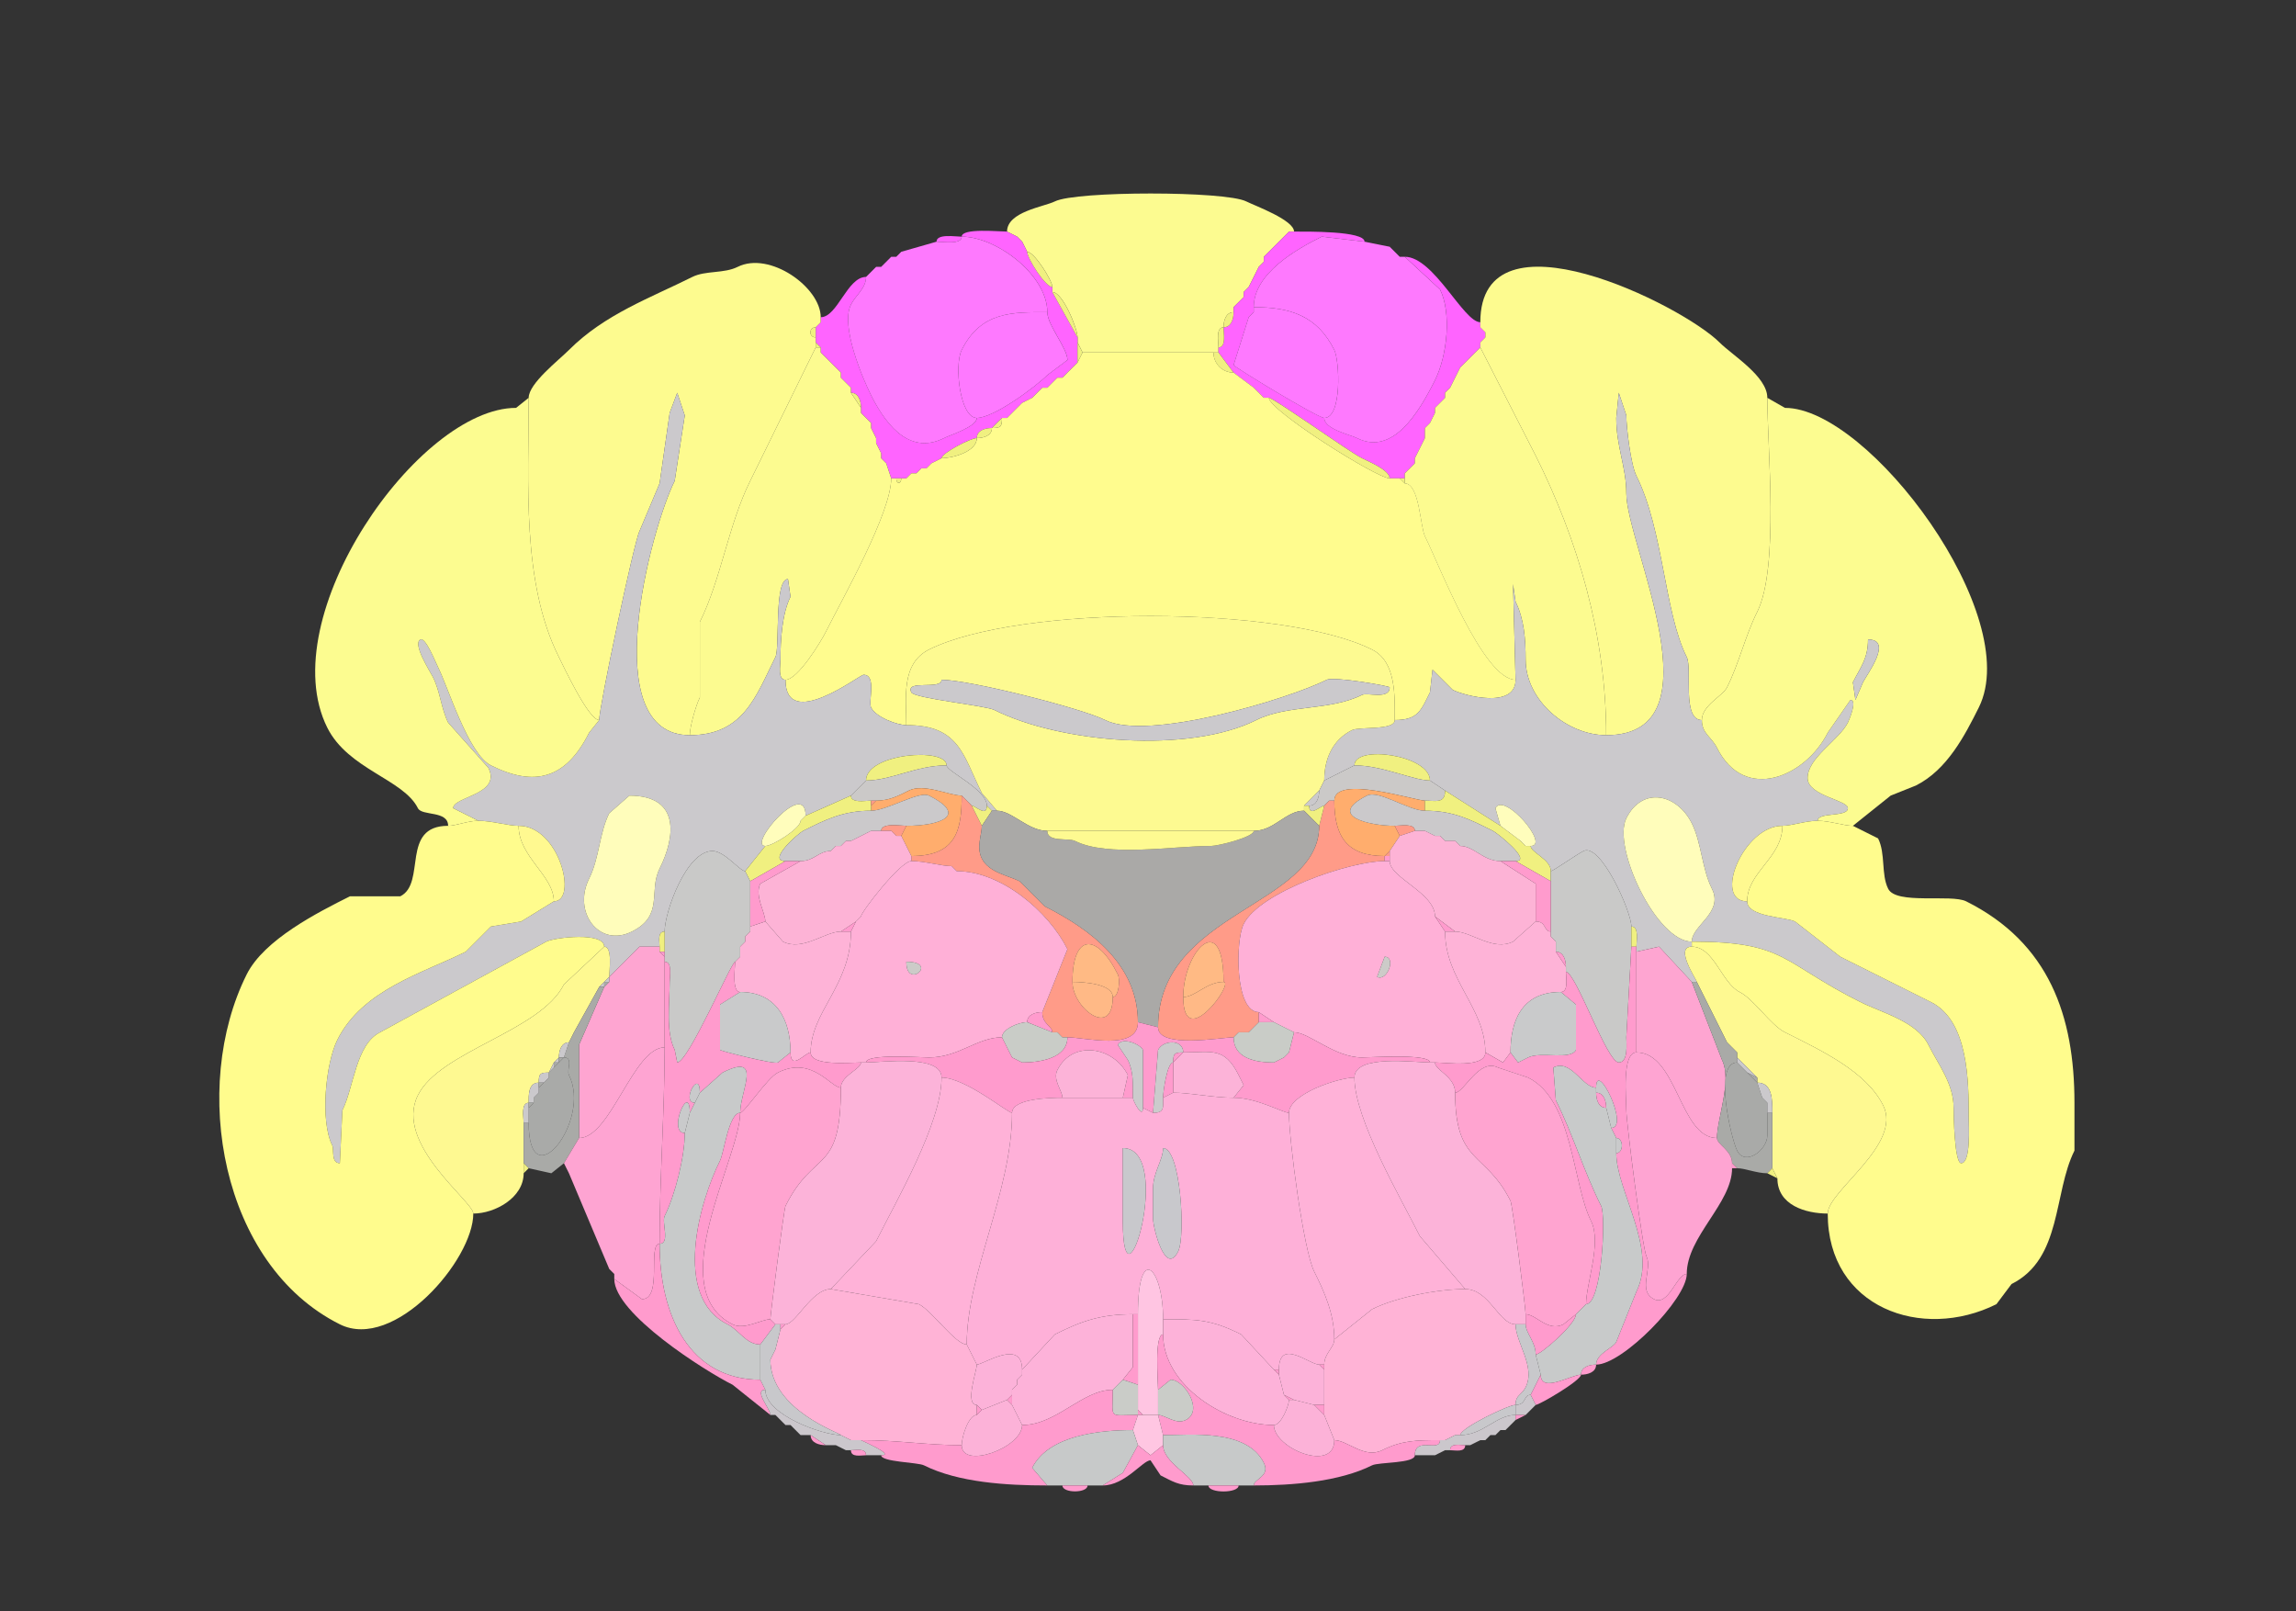 <svg xmlns="http://www.w3.org/2000/svg" viewBox="0 0 456 320"><rect x="0" y="0" width="456" height="320" fill="#333333" stroke="none"/><path fill="#FCFB90" id="CUL4, 5" d="M241 70h1v-1c0-1.145-.579-4 1-4 0-1.238.423-3 2-3v-1l1-1 1-1v-1l1-1 1-2 1-2 1-1v-1l1-1 1-1 1-1 1-1 1-1h1c0-2.306-7.746-5.123-9.5-6-4.18-2.09-33.82-2.09-38 0-2.146 1.073-9.5 2.035-9.5 6l2 1 1 1 1 2c1.391 0 5 5.706 5 7v1c2.065 0 5 7.264 5 9v1l1 2h26Z"/><path fill="#FF64FF" id="MB" d="M179 95h1l1-1h1l1-1h1l1-1 2-1c0-.994 5.757-4 7-4 0-1.577 1.762-2 3-2l2-2h1l1-1 1-1 1-1 2-1 1-1 1-1h1l1-1 1-1h1l1-1 1-1 1-1v-5l-5-9v-1c-1.391 0-5-5.706-5-7l-1-2-1-1-2-1c-1.574 0-9-.751-9 1 6.871 0 17 7.63 17 15 0 2.577 4 7.15 4 9.5l-4 3c-2.341 2.341-10.64 8.5-14 8.5 0 1.727-5.244 3.372-6.5 4-6.345 3.173-11.056-1.612-14.5-8.5-1.674-3.348-6.116-13.767-4-18 .936-1.873 3-3.23 3-5.5-3.746 0-5.676 8-9 8v1l-1 1v3l1 1v1l1 1 1 1 2 2v1l2 2v1c1.577 0 2 1.762 2 3v1l2 2v1l1 2v1l1 2v1l1 1 1 3h2Z"/><path fill="#F0F080" id="CB" d="m256 46-1 1 1-1Z"/><path fill="#FF64FF" id="MB" d="M278 95h1v-1l1-1 1-1v-1l1-2 1-2v-2l1-1 1-2v-1l1-1 1-1v-1l1-1 1-2 1-2 1-1 1-1 1-1 1-1v-1l1-1v-1l-1-1v-1c-3.338 0-9.249-13-15-13l7 6.5c2.277 4.554 1.468 13.064-1 18-3.24 6.48-8.396 15.052-15.5 11.5-1.426-.713-6.5-1.764-6.5-4-1.269 0-17.767-10.035-18-10.5l3-9.5 1-1v-1c0-6.745 8.541-11.52 13.5-14l8.5 1c0-2.161-11.652-2-14-2h-1l-1 1-1 1-1 1-1 1-1 1v1l-1 1-1 2-1 2-1 1v1l-1 1-1 1v1c0 1.238-.423 3-2 3 0 1.145.579 4-1 4v1l3 4 4 3 2 2h1c.938 0 15.869 10.684 18.5 12 1.243.621 5.5 2.356 5.5 4h2ZM191 47c-1.235 0-5-.643-5 1 1.235 0 5 .643 5-1Z"/><path fill="#FE79FE" id="ICe" d="M208 62c-6.811 0-13.134-.233-17 7.5-1.53 3.06-.328 13.5 3 13.5 0 1.727-5.244 3.372-6.5 4-6.345 3.173-11.056-1.612-14.5-8.5-1.674-3.348-6.116-13.767-4-18 .936-1.873 3-3.23 3-5.5l1-1 1-1h1l1-1 1-1h1l1-1 7-2c1.235 0 5 .643 5-1 6.871 0 17 7.63 17 15Z"/><path fill="#F0F080" id="CB" d="m202 47 1 1-1-1ZM255 47l-1 1 1-1Z"/><path fill="#FE79FE" id="ICe" d="M249 61c7.225 0 12.593 1.686 16 8.5 1.036 2.071 1.591 13.5-2 13.5 0 2.236 5.074 3.287 6.5 4 7.104 3.552 12.26-5.02 15.5-11.5 2.468-4.936 3.277-13.446 1-18l-7-6.5h-1l-2-2-5-1-8.5-1c-4.959 2.48-13.5 7.255-13.5 14Z"/><path fill="#F0F080" id="CB" d="m254 48-1 1 1-1ZM253 49l-1 1 1-1Z"/><path fill="#FF64FF" id="MB" d="m276 49 2 2-2-2ZM179 50l-1 1 1-1Z"/><path fill="#F0F080" id="CB" d="M204 50c1.391 0 5 5.706 5 7-1.391 0-5-5.706-5-7ZM252 50l-1 1 1-1Z"/><path fill="#FF64FF" id="MB" d="m177 51-1 1 1-1ZM176 52l-1 1 1-1Z"/><path fill="#F0F080" id="CB" d="m251 52-1 1 1-1Z"/><path fill="#FDFB8F" id="SIM" d="M119 143c0-2.62 6.904-35.308 8-37.5l4-9.5 2-14 1.5-4 1.5 4.5-2 13c-4.736 9.471-15.717 50.5 3 50.5 0-1.698 1.195-5.89 2-7.5v-15c4.175-8.349 5.706-19.412 10-28L162 69v-2c-1.399 0-1.399-2 0-2l1-1v-1c0-5.935-10.137-13.181-16.5-10-2.716 1.358-6.388.694-9 2-8.351 4.176-17.389 7.389-24.5 14.5-2.08 2.08-8 6.658-8 9.5 0 16.92-1.438 36.625 6 51.5.992 1.984 5.907 12.5 8 12.5Z"/><path fill="#FF64FF" id="MB" d="m174 53-1 1 1-1Z"/><path fill="#F0F080" id="CB" d="m250 53-1 2 1-2Z"/><path fill="#FDFB8F" id="SIM" d="M338 143c-4.023 0-1.857-10.214-3-12.5-4.49-8.979-4.592-25.185-10-36-1.124-2.247-2-9.62-2-12l-1.5-4.5-.5 5c0 5.72 2 9.76 2 15 0 10.069 18.981 48-4 48 0-19.931-5.704-38.909-14-55.5L294 69v-1l1-1v-1l-1-1v-1c0-23.417 40.086-3.414 47.5 4 2.582 2.582 9.5 6.738 9.5 11 0 9.965 2.377 33.747-2 42.5-2.402 4.804-3.581 10.162-6 15-.864 1.728-5 3.581-5 6.5Z"/><path fill="#FF64FF" id="MB" d="m173 54-1 1 1-1Z"/><path fill="#F0F080" id="CB" d="m249 55-1 2 1-2ZM248 57l-1 1 1-1ZM209 58c2.065 0 5 7.264 5 9l-5-9ZM247 59l-1 1 1-1ZM246 60l-1 1 1-1Z"/><path fill="#FE79FF" id="ICd" d="M208 62c-6.811 0-13.134-.233-17 7.5-1.53 3.06-.328 13.5 3 13.5 3.36 0 11.659-6.159 14-8.5l4-3c0-2.35-4-6.923-4-9.5ZM248 63l-3 9.5c.233.465 16.731 10.5 18 10.5 3.591 0 3.036-11.429 2-13.5-3.407-6.814-8.775-8.5-16-8.5v1l-1 1Z"/><path fill="#F0F080" id="CB" d="M245 62c-1.577 0-2 1.762-2 3 1.577 0 2-1.762 2-3Z"/><path fill="#FE79FE" id="ICe" d="m249 62-1 1 1-1Z"/><path fill="#F0F080" id="CB" d="m163 64-1 1 1-1ZM162 65c-1.399 0-1.399 2 0 2v-2ZM243 65c-1.579 0-1 2.855-1 4 1.579 0 1-2.855 1-4ZM294 65l1 1-1-1ZM295 67l-1 1 1-1ZM162 69h1l-1-1v1ZM215 70l-1 2v-4l1 2Z"/><path fill="#FCFB90" id="CUL4, 5" d="M156 135c-1.579 0-1-2.855-1-4 0-3.902.34-9.181 2-12.5l-.5-3.5c-2.826 0-1.562 13.625-2.5 15.5-3.852 7.705-6.32 15.5-17 15.5 0-1.698 1.195-5.89 2-7.5v-15c4.175-8.349 5.706-19.412 10-28L162 69h1v1l1 1 1 1 2 2v1l2 2v1l2 3v1l2 2v1l1 2v1l1 2v1l1 1 1 3c0 6.848-9.719 23.939-13 30.5-.98 1.961-5.566 9.5-8 9.5Z"/><path fill="#FFFC8E" id="CENT3" d="M277 143c0-4.699.352-11.574-4.5-14-17.755-8.877-70.247-8.876-88 0-5.617 2.809-4.5 9.745-4.5 15-1.777 0-6.018-1.537-7-3.5-.595-1.191 1.17-6.5-1.5-6.5-.745 0-15.5 11.404-15.5 1 2.434 0 7.02-7.539 8-9.5 3.281-6.561 13-23.652 13-30.5h1c0 1.186 1 1.186 1 0h1l1-1h1l1-1h1l1-1 2-1c2.025 0 7-1.233 7-4 1.238 0 3-.423 3-2 1.747 0 2-.253 2-2h1l1-1 1-1 1-1 2-1 1-1 1-1h1l1-1 1-1h1l1-1 1-1 1-1 1-2h26c0 2.226 1.774 4 4 4l4 3 2 2h1c0 2.478 21.447 16 24 16h2l1 1c2.91 0 3.076 8.653 4 10.5 2.788 5.576 11.577 28.5 18 28.5 0 5.805-10.044 3.228-12.5 2l-4-4-.5 4.5c-1.782 3.563-2.355 5.5-7 5.5Z"/><path fill="#FCFB90" id="CUL4, 5" d="m301 135-.5-19 .5 3.5c1.698 3.395 2 7.396 2 11.5 0 8.117 8.217 15 16 15 0-19.931-5.704-38.909-14-55.5L294 69l-1 1-1 1-1 1-1 1-1 2-1 2-1 1v1l-1 1-1 1v1l-1 2-1 1v2l-1 2-1 2v1l-1 1-1 1v2c2.91 0 3.076 8.653 4 10.5 2.788 5.576 11.577 28.5 18 28.5Z"/><path fill="#F0F080" id="CB" d="m163 70 1 1-1-1ZM242 70l3 4c-2.226 0-4-1.774-4-4h1ZM293 70l-1 1 1-1ZM292 71l-1 1 1-1ZM165 72l2 2-2-2ZM214 72l-1 1 1-1ZM291 72l-1 1 1-1ZM213 73l-1 1 1-1ZM290 73l-1 2 1-2ZM212 74l-1 1 1-1ZM167 75l2 2-2-2ZM210 75l-1 1 1-1ZM289 75l-1 2 1-2ZM209 76l-1 1 1-1ZM207 77l-1 1 1-1ZM249 77l2 2-2-2ZM288 77l-1 1 1-1Z"/><path fill="#CBC9CC" id="arb" fill-rule="evenodd" d="m125 158-4 3.5c-1.994 3.987-1.933 8.865-4 13-3.309 6.618 1.965 13.768 8.5 10.5 6.426-3.213 3.245-7.991 5.5-12.5 3.178-6.357 4.107-14.5-6-14.5m1 31-5 5c0-1.321.684-6-1-6 0-2.988-9.796-1.852-11.5-1l-33 18c-4.856 2.428-5.2 10.9-7.5 15.5l-.5 10.5c-1.816 0-1.117-2.734-1.5-3.5-2.48-4.959-1.301-16.398 1-21 4.992-9.984 16.983-13.242 25.5-17.5l5-5 6-1 6.5-4c4.818 0 1.103-15-7-15-2.097 0-5.293-1-8-1l-5-2.5c0-2.32 9.65-2.7 7-8l-8-9c-1.376-2.753-1.58-6.161-3-9-.532-1.064-4.163-6.669-2.5-7.5 1.018-.509 3 4.5 3.5 5.5 2.052 4.103 6.032 17.266 10.5 19.5 8.632 4.316 14.89 2.719 19.5-6.5l2-2.5c0-2.62 6.904-35.308 8-37.5l4-9.5 2-14 1.5-4 1.5 4.5-2 13c-4.736 9.471-15.717 50.5 3 50.5 10.68 0 13.148-7.795 17-15.5.938-1.875-.326-15.5 2.5-15.5l.5 3.5c-1.66 3.319-2 8.598-2 12.5 0 1.145-.579 4 1 4 0 10.404 14.755-1 15.5-1 2.67 0 .905 5.309 1.5 6.5.982 1.963 5.223 3.5 7 3.5 10.562 0 11.227 5.954 15 13.5l3 3.5h-1l-1-1c0-3.225-8-6.815-8-8 0-3.661-16-2.388-16 3l-3 3-9 4c0-7.51-11.65 6-8 6l-4 5c-1.054 0-4.091-4-6.5-4-5.205 0-9.5 12.125-9.5 16-1.473 0-1 1.952-1 3h-4l-1 1Z"/><path fill="#F0F080" id="CB" d="M169 78c1.577 0 2 1.762 2 3l-2-3ZM206 78l-1 1 1-1Z"/><path fill="#CBC9CC" id="arb" fill-rule="evenodd" d="M336 195h1c0-.373-4.544-7-1-7v-1c18.77 0 17.76 4.13 33.5 12 4.247 2.124 11.172 3.844 13.5 8.5 1.996 3.993 5 7.706 5 12.5 0 1.543.175 11 1.5 11 1.978 0 1.5-7.536 1.5-9 0-7.275-.044-19.272-7.5-23l-18-9-9-7c-1.844-.922-9.5-.887-9.5-4-6.877 0-.766-15 7-15 1.819 0 4.591-1 7-1 0-1.795 6-.646 6-2.5 0-1.629-8-2.446-8-6 0-4.02 6.254-7.509 8-11 .133-.266 2.013-4.5.5-4.5l-4.5 6.5c-4.34 8.679-16.477 14.045-22 3-1.089-2.177-3-2.822-3-5.5-4.023 0-1.857-10.214-3-12.5-4.49-8.979-4.592-25.185-10-36-1.124-2.247-2-9.62-2-12l-1.5-4.5-.5 5c0 5.72 2 9.76 2 15 0 10.069 18.981 48-4 48-7.783 0-16-6.883-16-15 0-4.104-.302-8.105-2-11.5l-.5-3.5.5 19c0 5.805-10.044 3.228-12.5 2l-4-4-.5 4.5c-1.782 3.563-2.355 5.5-7 5.5 0 2.099-7.032 1.266-8.5 2-3.841 1.92-5.5 5.706-5.5 10l6-3c0-4.175 15-2.065 15 3l3 2 11 7-1-3.5c1.678-3.356 10.964 7.5 7 7.5 0 1.302 4 2.641 4 5 .427 0 5.19-3.345 6.5-4 3.391-1.695 9.5 12.025 9.5 15 1.579 0 1 2.855 1 4v1l4.5-1 6.5 7m0-8c0-3.244 6.378-5.744 4-10.5-2.014-4.028-2.058-9.115-4-13-2.937-5.874-9.804-7.392-13-1-2.848 5.695 5.979 24.5 13 24.5Z"/><path fill="#FCFC90" id="ANcr1" d="M95 163c-2.124 0-4.436 1-6 1 0-3.091-5.198-1.896-6-3.5-2.89-5.782-13.84-7.68-18-16C54.025 122.55 83.074 81 102.5 81l2.5-2c0 16.92-1.438 36.625 6 51.5.992 1.984 5.907 12.5 8 12.5l-2 2.5c-4.61 9.219-10.868 10.816-19.5 6.5-4.468-2.234-8.448-15.397-10.5-19.5-.5-1-2.482-6.009-3.5-5.5-1.663.831 1.968 6.436 2.5 7.5 1.42 2.839 1.624 6.247 3 9l8 9c2.65 5.3-7 5.68-7 8l5 2.5Z"/><path fill="#F0F080" id="CB" d="m205 79-2 1 2-1ZM252 79c.938 0 15.869 10.684 18.5 12 1.243.621 5.5 2.356 5.5 4-2.553 0-24-13.522-24-16ZM287 79l-1 1 1-1Z"/><path fill="#FCFC90" id="ANcr1" fill-rule="evenodd" d="M371 127c0 3.82-1.457 5.414-3 8.5l.5 3.5 1.5-3.5c.792-1.584 6.054-8.5 1-8.5m-10 36c2.409 0 5.181 1 7 1l7.5-6 5-2c6.231-3.115 9.75-9.999 12.5-15.5 9.072-18.144-21.777-59.5-38.5-59.5l-3.5-2c0 9.965 2.377 33.747-2 42.5-2.402 4.804-3.581 10.162-6 15-.864 1.728-5 3.581-5 6.5 0 2.678 1.911 3.323 3 5.5 5.523 11.045 17.66 5.679 22-3l4.5-6.5c1.513 0-.367 4.234-.5 4.5-1.746 3.491-8 6.98-8 11 0 3.554 8 4.371 8 6 0 1.854-6 .705-6 2.5Z"/><path fill="#F0F080" id="CB" d="m203 80-1 1 1-1ZM286 80l-1 1 1-1ZM202 81l-1 1 1-1ZM171 82l2 2-2-2ZM201 82l-1 1 1-1ZM285 82l-1 2 1-2ZM199 83l-2 2c1.747 0 2-.253 2-2ZM284 84l-1 1 1-1ZM173 85l1 2-1-2ZM197 85c-1.238 0-3 .423-3 2 1.238 0 3-.423 3-2ZM194 87c-1.243 0-7 3.006-7 4 2.025 0 7-1.233 7-4ZM283 87l-1 2 1-2ZM174 88l1 2-1-2ZM282 89l-1 2 1-2ZM175 91l1 1-1-1ZM187 91l-2 1 2-1ZM185 92l-1 1 1-1ZM281 92l-1 1 1-1ZM183 93l-1 1 1-1ZM280 93l-1 1 1-1ZM181 94l-1 1 1-1ZM178 95h1c0 1.186-1 1.186-1 0ZM279 95v1l-1-1h1Z"/><path fill="#FDFA91" id="CENT2" fill-rule="evenodd" d="M187 135c0 2.101-7.311-.122-6 2.5.601 1.203 14.688 2.594 16.5 3.5 13.162 6.581 38.651 8.674 52 2 6.22-3.11 14.612-1.806 21-5 1.077-.539 5.5.991 5.5-1.5 0-.277-11.1-2.2-12.5-1.5-7.656 3.828-35.481 12.259-44 8-4.76-2.38-27.037-8-32.5-8m21 30h41c4.116 0 6.343-4 10-4v-1l3-3 1-2c0-4.294 1.659-8.08 5.5-10 1.468-.734 8.5.099 8.5-2 0-4.699.352-11.574-4.5-14-17.755-8.877-70.247-8.876-88 0-5.617 2.809-4.5 9.745-4.5 15 10.562 0 11.227 5.954 15 13.5l3 3.5c2.985 0 6.151 4 10 4Z"/><path fill="#CBC9CC" id="arb" d="M371 127c0 3.82-1.457 5.414-3 8.5l.5 3.5 1.5-3.5c.792-1.584 6.054-8.5 1-8.5ZM187 135c0 2.101-7.311-.122-6 2.5.601 1.203 14.688 2.594 16.5 3.5 13.162 6.581 38.651 8.674 52 2 6.22-3.11 14.612-1.806 21-5 1.077-.539 5.5.991 5.5-1.5 0-.277-11.1-2.2-12.5-1.5-7.656 3.828-35.481 12.259-44 8-4.76-2.38-27.037-8-32.5-8Z"/><path fill="#F0F080" id="CB" d="M188 152c-6.028 0-10.995 3-16 3 0-5.388 16-6.661 16-3ZM269 152c5.59 0 11.697 3 15 3 0-5.065-15-7.175-15-3Z"/><path fill="#CBC9C8" id="uf" d="M193 160c.716 0 3 2.373 3 0 0-3.225-8-6.815-8-8-6.028 0-10.995 3-16 3l-3 3c0 1.579 2.855 1 4 1h1c2.613 0 4.36-.93 6.5-2 2.977-1.489 8.046 1 10.5 1l2 2ZM260 160c0 2.373 2.284 0 3 0l1-1h1c0-5.22 16.08 0 18 0 2.177 0 4 .641 4-2l-3-2c-3.303 0-9.41-3-15-3l-6 3-1 2c0 1.238-.423 3-2 3Z"/><path fill="#CBC9CC" id="arb" d="m263 155-1 2 1-2Z"/><path fill="#FFAD6D" id="PB" d="m179 166 2 4c8.983 0 10-5.219 10-12-2.454 0-7.523-2.489-10.5-1-2.14 1.07-3.887 2-6.5 2l-1 1v1c3.148 0 9.518-3.991 11.5-3 8.001 4.001 2.015 6-4.5 6l-1 2Z"/><path fill="#CBC9CC" id="arb" d="M259 160h1c1.577 0 2-1.762 2-3l-3 3Z"/><path fill="#FFAD6D" id="PB" d="m276 169-1 1c-7.424 0-10-3.793-10-11 0-5.22 16.08 0 18 0v2c-3.3 0-9.127-4.186-11.5-3-8.17 4.085.578 6 5.5 6l1 2-2 3Z"/><path fill="#F0F080" id="CB" d="M308 173v2l-7-4c3.388 0-3.637-5.568-4.5-6-4.559-2.28-7.893-4-13.5-4v-2c2.177 0 4 .641 4-2l11 7 4 3 1 1h1c0 1.302 4 2.641 4 5Z"/><path fill="#FFFDBB" id="DN" d="m125 158-4 3.5c-1.994 3.987-1.933 8.865-4 13-3.309 6.618 1.965 13.768 8.5 10.5 6.426-3.213 3.245-7.991 5.5-12.5 3.178-6.357 4.107-14.5-6-14.5Z"/><path fill="#F0F080" id="CB" d="m148 173 1 2 7-4c-3.76 0 2.577-5.538 3.5-6 4.475-2.238 7.994-4 13.5-4v-2c-1.145 0-4 .579-4-1l-9 4-1 1c0 1.514-5.537 5-7 5l-4 5Z"/><path fill="#CBC9CB" id="scp" d="M156 171h3c2.72 0 3.553-2 6-2l1-1h1l1-1h1l2-1 2-1h2c0-1.643 3.765-1 5-1 6.515 0 12.501-1.999 4.5-6-1.982-.991-8.352 3-11.5 3-5.506 0-9.025 1.762-13.5 4-.923.462-7.26 6-3.5 6Z"/><path fill="#FF9B88" id="P" fill-rule="evenodd" d="M211 206h1c3.406 0 14 2.79 14-3 0-11.347-9.309-18.405-18.5-23l-5-5c-2.229-1.115-6.112-1.724-7.5-4.5-1.131-2.263 0-4.743 0-6.5l-2-4-2-2c0 6.781-1.017 12-10 12v1c2.707 0 5.903 1 8 1l1 1c8.892 0 18.283 8.066 22 15.5l-5 12.5c0 2.424 2 2.76 2 4h1l1 1m2-11c0 5.252 8 11.305 8 3 1.22 0 1.504-3.492 1-4.5-4.186-8.372-9-8.069-9 1.5Z"/><path fill="#CBC9CB" id="scp" d="M298 171h3c3.388 0-3.637-5.568-4.5-6-4.559-2.28-7.893-4-13.5-4-3.3 0-9.127-4.186-11.5-3-8.17 4.085.578 6 5.5 6 1.145 0 4-.579 4 1h2l2 1h1l1 1h2l1 1c2.722 0 4.53 3 8 3Z"/><path fill="#FFFDBB" id="DN" d="M336 187c0-3.244 6.378-5.744 4-10.5-2.014-4.028-2.058-9.115-4-13-2.937-5.874-9.804-7.392-13-1-2.848 5.695 5.979 24.5 13 24.5Z"/><path fill="#FF9B88" id="P" d="m174 159-1 1v-1h1Z"/><path fill="#F0F080" id="CB" d="m264 159-1 1 1-1Z"/><path fill="#FF9B88" id="P" fill-rule="evenodd" d="M246 205h2l1-1 1-1v-2c-4.764 0-4.665-14.17-3-17.5 3.199-6.399 21.195-12.5 28-12.5v-1c-7.424 0-10-3.793-10-11h-1l-1 1-1 4c0 16.074-32 16.952-32 40 0 4.333 12.651 2 15 2l1-1m-3-10c2.289 0-8 14.183-8 3 0-9.13 8-17.602 8-3Z"/><path fill="#FFFDBC" id="IP" d="M159 163c0 1.514-5.537 5-7 5-3.65 0 8-13.51 8-6l-1 1Z"/><path fill="#F0F080" id="CB" d="m197 161-2 3-2-4c.716 0 3 2.373 3 0l1 1ZM259 161l3 3 1-4c-.716 0-3 2.373-3 0h-1v1Z"/><path fill="#FFFDBC" id="IP" d="M303 168h1c3.964 0-5.322-10.856-7-7.5l1 3.5 4 3 1 1Z"/><path fill="#AAA9A7" id="V4" d="m226 203 4 1c0-23.048 32-23.926 32-40l-3-3c-3.657 0-5.884 4-10 4 0 1.239-7.06 3-8.5 3-7.63 0-20.471 2.265-27-1-1.319-.659-5.5.334-5.5-2-3.849 0-7.015-4-10-4h-1l-2 3c0 1.757-1.131 4.237 0 6.5 1.388 2.776 5.271 3.385 7.5 4.5l5 5c9.191 4.595 18.5 11.653 18.5 23Z"/><path fill="#CBC9CC" id="arb" d="m160 162-1 1 1-1Z"/><path fill="#FFFC8D" id="PFL" d="m120 188-8 7.5c-4.667 9.333-24.593 13.187-29 22-4.826 9.652 11 21.091 11 23.5 0 9.231-15.722 27.389-26.5 22-23.689-11.844-29.697-47.106-18.5-69.5 3.454-6.908 14.116-12.308 20.5-15.5h10c5.24-2.62-.028-14 9.5-14 1.564 0 3.876-1 6-1 2.707 0 5.903 1 8 1 0 6.194 7 9.867 7 15l-6.5 4-6 1-5 5c-8.517 4.258-20.508 7.516-25.5 17.5-2.301 4.602-3.48 16.041-1 21 .383.766-.316 3.5 1.5 3.5l.5-10.5c2.3-4.6 2.644-13.072 7.5-15.5l33-18c1.704-.852 11.5-1.988 11.5 1ZM336 188c4.42 0 5.918 7.209 9.5 9 2.819 1.409 6.144 6.572 9 8 7.223 3.612 16.146 7.791 19.5 14.5 3.899 7.797-11 16.985-11 21.5 0 18.716 18.739 25.38 33.5 18l3-4c10.069-5.034 8.288-18.077 12.5-26.5V219c0-17.217-5.011-31.755-21.5-40-2.996-1.498-13.89.72-15.5-2.5-1.435-2.871-.48-6.961-2-10l-5-2.5c-1.819 0-4.591-1-7-1s-5.181 1-7 1c0 6.339-7 9.164-7 15 0 3.113 7.656 3.078 9.5 4l9 7 18 9c7.456 3.728 7.5 15.725 7.5 23 0 1.464.478 9-1.5 9-1.325 0-1.5-9.457-1.5-11 0-4.794-3.004-8.507-5-12.5-2.328-4.656-9.253-6.376-13.5-8.5-15.74-7.87-14.73-12-33.5-12v1Z"/><path fill="#FFF990" id="COPY" d="M103 164c8.103 0 11.818 15 7 15 0-5.133-7-8.806-7-15Z"/><path fill="#FF9B88" id="P" d="M178 166h1l1-2c-1.235 0-5-.643-5 1h2l1 1Z"/><path fill="#FEFA91" id="LING" d="M208 165h41c0 1.239-7.06 3-8.5 3-7.63 0-20.471 2.265-27-1-1.319-.659-5.5.334-5.5-2Z"/><path fill="#FF9B88" id="P" d="m281 165-3 1-1-2c1.145 0 4-.579 4 1Z"/><path fill="#FFF990" id="COPY" d="M354 164c-7.766 0-13.877 15-7 15 0-5.836 7-8.661 7-15Z"/><path fill="#FF9BCD" id="MY" d="m173 165-2 1 2-1Z"/><path fill="#FDB3D6" id="SUV" d="m170 183-3 2c-3.208 0-7.555 3.973-11.5 2l-3.5-4c0-1.804-2.182-5.136-1-7.5l8-4.5c2.72 0 3.553-2 6-2l1-1h1l1-1h1l2-1 2-1h4l1 1h1l2 4v1c-2.158 0-10 10.131-10 11l-1 1Z"/><path fill="#FF9BCD" id="MY" d="m177 165 1 1-1-1Z"/><path fill="#FDB3D6" id="SUV" d="m305 183-4.5 4c-3.945 1.973-8.292-2-11.5-2l-4-3c0-4.685-9-7.682-9-11v-2l2-3 3-1h2l2 1h1l1 1h2l1 1c2.722 0 4.53 3 8 3l7 4.5v7.5Z"/><path fill="#FF9BCD" id="MY" d="m283 165 2 1-2-1ZM171 166l-2 1 2-1ZM286 166l1 1-1-1ZM168 167l-1 1 1-1ZM289 167l1 1-1-1Z"/><path fill="#CBC9CC" id="arb" d="m302 167 1 1-1-1Z"/><path fill="#FF9BCD" id="MY" d="m166 168-1 1 1-1Z"/><path fill="#C9C9C8" id="icp" d="M132 191c1.579 0 1 2.855 1 4 0 4.35-.829 9.842 1 13.5l.5 2.5c2.184 0 10.759-20 11.5-20l1-1v-2l1-1v-1l1-1v-10l-1-2c-1.054 0-4.091-4-6.5-4-5.205 0-9.5 12.125-9.5 16v6Z"/><path fill="#FF9B88" id="P" d="M275 170h1v-1l-1 1Z"/><path fill="#C9C9C8" id="icp" d="M311 192v1c1.943 0 8.149 18 10.5 18 1.955 0 1.5-3.889 1.5-5l1-18v-4c0-2.975-6.109-16.695-9.5-15-1.31.655-6.073 4-6.5 4v13l1 1v2c1.577 0 2 1.762 2 3Z"/><path fill="#FF9BCD" id="MY" d="M275 171h1v-1h-1v1ZM152 183l-3 1v-9l7-4h3l-8 4.5c-1.182 2.364 1 5.696 1 7.5Z"/><path fill="#FFB0D7" id="MV" fill-rule="evenodd" d="M180 191c0 5.678 6.616 0 0 0m-9 20h1c0-1.784 10.634-1 12.5-1 5.914 0 9.574-4 14.5-4 0-1.621 3.283-3 5-3 0-1.577 1.762-2 3-2l5-12.5c-3.717-7.434-13.108-15.5-22-15.5l-1-1c-2.097 0-5.293-1-8-1-2.158 0-10 10.131-10 11l-1 1-1 2c0 10.666-8 15.916-8 24 0 2.789 7.892 2 10 2ZM275 190l-1.5 4c2.004 1.002 3.856-4 1.5-4m9 21h1c2.129 0 10 1.163 10-2 0-8.806-8-14.417-8-24l-2-3c0-4.685-9-7.682-9-11h-1c-6.805 0-24.801 6.101-28 12.5-1.665 3.33-1.764 17.5 3 17.5l3 2 4 2c2.963 0 8.038 5 13.5 5 1.95 0 13.5-.79 13.5 1Z"/><path fill="#FF9BCD" id="MY" d="M305 183c2.215 0 1.519 2 3 2v-10l-7-4h-3l7 4.5v7.5ZM189 172l1 1-1-1ZM171 182l-1 1 1-1ZM287 185h2l-4-3 2 3Z"/><path fill="#FEB3D7" id="LAV" d="M157 209c0 3.781 2.995 0 4 0 0-8.084 8-13.334 8-24h-2c-3.208 0-7.555 3.973-11.5 2l-3.5-4-3 1v1l-1 1v1l-1 1v2l-1 1c0 1.321-.684 6 1 6 7.141 0 10 5.423 10 12Z"/><path fill="#FF9BCD" id="MY" d="M167 185h2l1-2-3 2Z"/><path fill="#FEB3D7" id="LAV" d="m295 209 3.5 2 1.5-2c0-5.943 1.991-12 10-12 1.579 0 1-2.855 1-4v-1l-2-3v-2l-1-1v-1c-1.481 0-.785-2-3-2l-4.5 4c-3.945 1.973-8.292-2-11.5-2h-2c0 9.583 8 15.194 8 24Z"/><path fill="#F0F080" id="CB" d="M324 188h1c0-1.145.579-4-1-4v4ZM131 189h1v-4c-1.473 0-1 1.952-1 3v1Z"/><path fill="#FF9BCD" id="MY" d="m149 185-1 1 1-1ZM308 186l1 1-1-1Z"/><path fill="#FEA5D1" id="DCO" d="M132 208c-6.209 0-10.716 18-17 18v-18.5l5-11.5 1-1v-1l5-5 1-1h4v1l1 1v18Z"/><path fill="#FF9BCD" id="MY" d="m148 187-1 1 1-1Z"/><path fill="#FFBA84" id="PCG" d="M213 195c2.152 0 8 .362 8 3 1.22 0 1.504-3.492 1-4.5-4.186-8.372-9-8.069-9 1.5ZM243 195c-3.351 0-5.596 3-8 3 0-9.13 8-17.602 8-3Z"/><path fill="#FEF991" id="FL" d="M104 233c0 4.866-5.716 8-10 8 0-2.409-15.826-13.848-11-23.5 4.407-8.813 24.333-12.667 29-22l8-7.5c1.684 0 1 4.679 1 6l-1 1-1 1-5 9-1 2c-1.577 0-2 1.762-2 3l-1 1-1 2c-1.747 0-2 .253-2 2-2.109 0-2 2.535-2 4-1.579 0-1 2.855-1 4v10Z"/><path fill="#F0F080" id="CB" d="m127 188-1 1 1-1Z"/><path fill="#FF9BCD" id="MY" d="M335 253c0 4.946-12.747 18-18 18 0-2.183 3.405-3.31 4-4.5l4-10c4.26-8.521-4-20.027-4-27.5 1.486 0 1.486-3 0-3l-1-2c3.75 0-3-13.743-3-8-2.75 0-4.951-5.774-8.5-4l.5 6.5c3.434 6.867 5.542 14.084 9 21 1 2 .134 19.5-3 19.5 0-4.04 3.148-12.204 1-16.5-3.744-7.488-3.552-24.026-12.5-28.5l-6-2c-3.8-1.9-6.715 5-8.5 5 0-3.233-4-4.452-4-6 2.129 0 10 1.163 10-2l3.5 2 1.5-2 1.5 2 2-1c2.5-1.25 8.445.611 9.5-1.5v-9l-3-2.5c1.579 0 1-2.855 1-4 1.943 0 8.149 18 10.5 18 1.955 0 1.5-3.889 1.5-5l1-18h1v21c-2.942 0-2 9.252-2 11.5 0 2.358 3.217 27.434 4 29 1.248 2.497-1.829 6.835 1.5 8.5 2.936 1.468 4.47-5 6.5-5Z"/><path fill="#FEA5D1" id="DCO" d="M325 209c8.132 0 8.584 17 16 17 0-3.824 3.045-11.409 1-15.5l-6-15.5-6.5-7-4.5 1v20Z"/><path fill="#FEF991" id="FL" d="M353 234c0 5.343 5.628 7 10 7 0-4.515 14.899-13.703 11-21.5-3.354-6.709-12.277-10.888-19.5-14.5-2.856-1.428-6.181-6.591-9-8-3.582-1.791-5.08-9-9.5-9-3.544 0 1 6.627 1 7l6 12 2 2v1l4 4v1c3.026 0 3 3.41 3 6v11l1 2Z"/><path fill="#FF9BCD" id="MY" d="M132 189v1l-1-1h1ZM309 189c1.577 0 2 1.762 2 3l-2-3ZM147 190l-1 1 1-1Z"/><path fill="#CCCBC8" id="das" d="m275 190-1.5 4c2.004 1.002 3.856-4 1.5-4Z"/><path fill="#FF9BCD" id="MY" d="M136 225c0 4.734-1.937 12.375-4 16.5-.619 1.238 1.144 5.5-1 5.5 0-13.549 1-26.062 1-39v-17c1.579 0 1 2.855 1 4 0 4.35-.829 9.842 1 13.5l.5 2.5c2.184 0 10.759-20 11.5-20 0 1.321-.684 6 1 6l-4 2.5v9c.104.208 10.695 2.902 11.5 2.5l2.5-2c0 3.781 2.995 0 4 0 0 2.789 7.892 2 10 2 0 1.302-4 2.641-4 5-2 0-5.703-6.398-12.5-3-2.125 1.062-6.653 8-7.5 8 0-4.341 4.597-12.049-3.5-8l-4.5 4c0-4.971-3.836 2-1 2l-1 2c0-6.352-4.508 4-1 4Z"/><path fill="#CCCBC8" id="das" d="M180 191c0 5.678 6.616 0 0 0Z"/><path fill="#CBC9CC" id="arb" d="M120 195h1v-1l-1 1ZM119 196h1v-1l-1 1Z"/><path fill="#A9AAA7" id="V4r" d="m121 195-1 1v-1h1Z"/><path fill="#FFB986" id="SG" d="M213 195c2.152 0 8 .362 8 3 0 8.305-8 2.252-8-3ZM243 195c2.289 0-8 14.183-8 3 2.404 0 4.649-3 8-3Z"/><path fill="#A9AAA7" id="V4r" d="m352 232-1 1c-2.124 0-4.436-1-6-1l-1-1c0-2.554-3-3.688-3-5 0-3.824 3.045-11.409 1-15.5l-6-15.5h1l6 12 2 2v2c-4.753 0-1.189 15.121 0 17.5 1.598 3.195 6-.128 6-3V221h1v11ZM112 231l-2.5 2-4.5-1-1-1v-8h1c0 15.326 12.56-.381 8-9.5-.523-1.046.951-3.5-1-3.5l1-3 1-2 5-9h1l-5 11.5V226l-3 5Z"/><path fill="#C9CACB" id="vVIIIn" d="M147 197c7.141 0 10 5.423 10 12l-2.5 2c-.805.402-11.396-2.292-11.5-2.5v-9l4-2.5ZM310 197c-8.009 0-10 6.057-10 12l1.5 2 2-1c2.5-1.25 8.445.611 9.5-1.5v-9l-3-2.5Z"/><path fill="#FF9BCD" id="MY" d="m204 203 5 2c0-1.24-2-1.576-2-4-1.238 0-3 .423-3 2ZM250 203h3l-3-2v2Z"/><path fill="#C9CCC7" id="gVIIn" d="m201 210 2 1c3.292 0 9-.736 9-5h-1l-1-1h-1l-5-2c-1.717 0-5 1.379-5 3l2 4Z"/><path fill="#FF9BCD" id="MY" d="m227 220 2 1 1-12.5c.99-1.98 5-2.176 5 .5 5.627 0 8.161-1.178 11 4.5l1 2-2 2.5c4.611 0 9.818 3 11 3 0-3.741 9.838-7 13-7 0-4.681 11.974-3 15-3 0-1.79-11.55-1-13.5-1-5.462 0-10.537-5-13.5-5l-1 4-1 1-2 1c-3.807 0-8-.891-8-5-2.349 0-15 2.333-15-2l-4-1c0 5.79-10.594 3-14 3 0 4.264-5.708 5-9 5l-2-1-2-4c-4.926 0-8.586 4-14.5 4-1.866 0-12.5-.784-12.5 1 3.026 0 15-1.681 15 3 4.727 0 13.118 7 14 7 0-2.869 7.658-3 10-3 0-1.423-1.978-3.544-1-5.5 3.015-6.03 11.159-4.683 14 1l-1 4.5h2c0-2.774.141-5.217-1-7.5l-2-3c.816-1.632 4.411-.179 5 1V220ZM250 203l-1 1 1-1Z"/><path fill="#C9CCC7" id="gVIIn" d="m255 210-2 1c-3.807 0-8-.891-8-5l1-1h2l1-1 1-1h3l4 2-1 4-1 1Z"/><path fill="#FF9BCD" id="MY" d="m249 204-1 1 1-1Z"/><path fill="#CBC9CC" id="arb" d="m114 205-1 2 1-2Z"/><path fill="#FF9BCD" id="MY" d="m210 205 1 1-1-1ZM246 205l-1 1 1-1Z"/><path fill="#CBC9CC" id="arb" d="M111 210h1l1-3c-1.577 0-2 1.762-2 3Z"/><path fill="#CBCBCC" id="mlf" d="M225 218c0 .641 2 4.374 2 2v-11.5c-.589-1.179-4.184-2.632-5-1l2 3c1.141 2.283 1 4.726 1 7.5ZM231 218c0 2.003.293 3-2 3l1-12.5c.99-1.98 5-2.176 5 .5-1.747 0-2 .253-2 2-1.175 0-2 5.704-2 7Z"/><path fill="#CBC9CC" id="arb" d="m343 207 2 2-2-2Z"/><path fill="#FEA4D2" id="VCO" d="M122 253v1l5.5 4c4.153 0 1.051-11 3.5-11 0-13.549 1-26.062 1-39-6.209 0-10.716 18-17 18l-3 5 1 2 8 19 1 1Z"/><path fill="#FCB3D8" id="PGRNd" d="M211 218h12l1-4.5c-2.841-5.683-10.985-7.03-14-1-.978 1.956 1 4.077 1 5.5ZM233 217c3.312 0 8.038 1 12 1l2-2.5-1-2c-2.839-5.678-5.373-4.5-11-4.5l-2 2v6Z"/><path fill="#FF9BCD" id="MY" d="M235 209c-1.747 0-2 .253-2 2l2-2Z"/><path fill="#CCCCC7" id="VIIn" d="m256 209-1 1 1-1Z"/><path fill="#FEA4D2" id="VCO" d="M344 232c0 6.964-9 13.571-9 21-2.03 0-3.564 6.468-6.5 5-3.329-1.665-.252-6.003-1.5-8.5-.783-1.566-4-26.642-4-29 0-2.248-.942-11.5 2-11.5 8.132 0 8.584 17 16 17 0 1.312 3 2.446 3 5v1Z"/><path fill="#CBC9CC" id="arb" d="M110 211h1v-1l-1 1Z"/><path fill="#A9AAA7" id="V4r" d="m112 210-1 1v-1h1Z"/><path fill="#A9AAA8" id="chpl" d="M105 220v3c0 15.326 12.56-.381 8-9.5-.523-1.046.951-3.5-1-3.5l-1 1-1 1-1 1v1l-1 1-1 1v1l-1 1v1l-1 1Z"/><path fill="#CCCCC7" id="VIIn" d="m201 210 2 1-2-1ZM255 210l-2 1 2-1Z"/><path fill="#CBC9CC" id="arb" d="m347 213 2 1-4-4v1l2 2ZM110 212l-1 1 1-2v1Z"/><path fill="#A9AAA7" id="V4r" d="m111 211-1 1v-1h1Z"/><path fill="#FCB3D9" id="PARN" d="M155 263h1c2.022 0 5.231-7 9-7l9-9.5c4.038-8.076 13-23.465 13-32.5 0-4.681-11.974-3-15-3h-1c0 1.302-4 2.641-4 5 0 17.433-5.236 11.972-11 23.5-.283.566-3 21.58-3 22.5l1 1h1Z"/><path fill="#FF9BCD" id="MY" d="m233 217-2 1c0-1.296.825-7 2-7v6Z"/><path fill="#FCB3D9" id="PARN" d="M301 263h2v-2c0-1.214-2.61-21.721-3-22.5-4.978-9.956-11-7.16-11-21.5 0-3.233-4-4.452-4-6h-1c-3.026 0-15-1.681-15 3 0 8.237 9.241 23.982 13 31.5l9 10.5c4.775 0 6.684 7 10 7Z"/><path fill="#A9AAA8" id="chpl" d="M351 219v6.5c0 2.872-4.402 6.195-6 3-1.189-2.379-4.753-17.5 0-17.5l2 2 2 2 1 3 1 1Z"/><path fill="#C8CACA" id="sptV" d="M151 267v7c-14.026 0-20-12.676-20-27 2.144 0 .381-4.262 1-5.5 2.063-4.125 4-11.766 4-16.5l1-4 1-2 1-2 4.5-4c8.097-4.049 3.5 3.659 3.5 8-2.264 0-3.193 7.885-4 9.5-4.026 8.051-9.531 26.985 1.5 32.5 2.337 1.169 3.673 4 6.5 4Z"/><path fill="#FFA4D0" id="SPVO" d="M147 221c0 8.928-15.566 34.967-1.5 42 2.364 1.182 5.696-1 7.5-1 0-.92 2.717-21.934 3-22.5 5.764-11.528 11-6.067 11-23.5-2 0-5.703-6.398-12.5-3-2.125 1.062-6.653 8-7.5 8ZM303 261c2.099 0 4.383 3.558 7.5 2l2.5-2 1-1 1-1c0-4.04 3.148-12.204 1-16.5-3.744-7.488-3.552-24.026-12.5-28.5l-6-2c-3.8-1.9-6.715 5-8.5 5 0 14.34 6.022 11.544 11 21.5.39.779 3 21.286 3 22.5Z"/><path fill="#C8CACA" id="sptV" d="M306 273c0 3.776 6.063 0 8 0 0-1.577 1.762-2 3-2 0-2.183 3.405-3.31 4-4.5l4-10c4.26-8.521-4-20.027-4-27.5v-3l-1-2-1-4c-1.577 0-2-1.762-2-3v-1c-2.75 0-4.951-5.774-8.5-4l.5 6.5c3.434 6.867 5.542 14.084 9 21 1 2 .134 19.5-3 19.5l-1 1-1 1c0 1.886-6.941 8-8 8l1 4Z"/><path fill="#CBC9CC" id="arb" d="M107 215h1l1-1v-1c-1.747 0-2 .253-2 2Z"/><path fill="#A9AAA7" id="V4r" d="M349 214v1l-2-2 2 1ZM109 214l-1 1 1-1Z"/><path fill="#FFB2D8" id="IRN" d="m165 256 17.5 3c2.611 1.305 7.241 8 9.5 8 0-14.223 9-30.466 9-46-.882 0-9.273-7-14-7 0 9.035-8.962 24.424-13 32.5l-9 9.5ZM291 256c-5.516 0-13.753 1.626-18.5 4l-7.5 6c0-5.046-1.917-9.334-4-13.5-2.101-4.201-5-26.016-5-31.5 0-3.741 9.838-7 13-7 0 8.237 9.241 23.982 13 31.5l9 10.5Z"/><path fill="#C9CACB" id="vVIIIn" d="m319 220 1 4c3.75 0-3-13.743-3-8v1c1.577 0 2 1.762 2 3Z"/><path fill="#CBC9CC" id="arb" d="M105 219h1v-1l1-1v-2c-2.109 0-2 2.535-2 4Z"/><path fill="#A9AAA7" id="V4r" d="m108 215-1 1v-1h1Z"/><path fill="#C9CACB" id="vVIIIn" d="m139 217-1 2c-2.836 0 1-6.971 1-2Z"/><path fill="#CBC9CC" id="arb" d="M351 221h1c0-2.59.026-6-3-6l1 3 1 1v2Z"/><path fill="#A9AAA7" id="V4r" d="m107 217-1 1 1-1Z"/><path fill="#FF9BCD" id="MY" d="m139 217-1 2 1-2Z"/><path fill="#FEB0D8" id="GRN" fill-rule="evenodd" d="M231 228c0 2.338-2 4.862-2 8v6c0 1.785 2.439 11.622 5 6.5 1.497-2.995.482-20.5-3-20.5m-8 0v14.5c0 20.63 10.287-14.5 0-14.5m30 44h1c0-6.399 6.068-1 8-1h1c0-2.25 2-3.376 2-5 0-5.046-1.917-9.334-4-13.5-2.101-4.201-5-26.016-5-31.5-1.182 0-6.389-3-11-3-3.962 0-8.688-1-12-1l-2 1c0 2.003.293 3-2 3l-2-1c0 2.374-2-1.359-2-2h-14c-2.342 0-10 .131-10 3 0 15.534-9 31.777-9 46l2 4c1.282 0 9-5.258 9 1l6.5-7c5.246-2.623 9.035-4 15.5-4h1c0-14.276 5-9.291 5 1 6.484 0 9.361-.07 15.5 3l6.5 7Z"/><path fill="#FF9BCD" id="MY" d="M317 217c1.577 0 2 1.762 2 3-1.577 0-2-1.762-2-3Z"/><path fill="#A9AAA7" id="V4r" d="m350 218 1 1-1-1Z"/><path fill="#CBC9CC" id="arb" d="M104 223h1v-4c-1.579 0-1 2.855-1 4Z"/><path fill="#A9AAA7" id="V4r" d="m106 219-1 1v-1h1Z"/><path fill="#C9CACB" id="vVIIIn" d="m137 221-1 4c-3.508 0 1-10.352 1-4Z"/><path fill="#FF9BCD" id="MY" d="m154 263-3 4c-2.827 0-4.163-2.831-6.5-4-11.031-5.515-5.526-24.449-1.5-32.5.807-1.615 1.736-9.5 4-9.5 0 8.928-15.566 34.967-1.5 42 2.364 1.182 5.696-1 7.5-1l1 1Z"/><path fill="#C9CACB" id="vVIIIn" d="M321 226c1.486 0 1.486 3 0 3v-3Z"/><path fill="#C8C8CC" id="tspc" d="M223 228v14.5c0 20.63 10.287-14.5 0-14.5ZM231 228c0 2.338-2 4.862-2 8v6c0 1.785 2.439 11.622 5 6.5 1.497-2.995.482-20.5-3-20.5Z"/><path fill="#F0F080" id="CB" d="m105 232-1 1v-2l1 1Z"/><path fill="#FF9BCD" id="MY" d="m112 231 1 2-1-2ZM344 232h1l-1-1v1Z"/><path fill="#F0F080" id="CB" d="m351 233 2 1-1-2-1 1Z"/><path fill="#FF9BCD" id="MY" d="M152 276c-2.402 0 1 3.762 1 5l-7.5-6c-5.46-2.73-23.5-14.111-23.5-21l5.5 4c4.153 0 1.051-11 3.5-11 0 14.324 5.974 27 20 27l1 2Z"/><path fill="#FFC5E2" id="RM" d="M227 281h3v-5c0-1.741-.773-11 1-11v-3c0-10.291-5-15.276-5-1v19l1 1Z"/><path fill="#FF9BCD" id="MY" d="m121 252 1 1-1-1Z"/><path fill="#FFB3D6" id="VII" d="M171 286c7.396 0 13.077 1 20 1 0-1.643 1.338-6 3-6v-2c-2.461 0 0-6.743 0-8l-2-4c-2.259 0-6.889-6.695-9.5-8l-17.5-3c-3.769 0-6.978 7-9 7l-1 1-1 4-1 2c0 10.041 14 14.608 14 15l2 1h2ZM286 286h1l2-1h1c0-1.369 9.543-6 11-6 0-2.029 1.191-1.881 2-3.5 2.053-4.106-2-8.874-2-12.5-3.316 0-5.225-7-10-7-5.516 0-13.753 1.626-18.5 4l-7.5 6c0 1.624-2 2.75-2 5v10l2 5c2.579 0 5.997 3.752 9.5 2 3.888-1.944 6.744-2 11.5-2Z"/><path fill="#FF9BCD" id="MY" d="m315 259-1 1 1-1ZM314 260l-1 1 1-1Z"/><path fill="#FDB2D9" id="MARN" d="m201 279 2 4c6.834 0 11.928-7 18-7l1-1 1-1 2-2.5V261c-6.465 0-10.254 1.377-15.5 4l-6.5 7v1l-1 1v1l-1 1v3Z"/><path fill="#FF9BCD" id="MY" d="m223 274 3 1v-14h-1v10.5l-2 2.5Z"/><path fill="#FDB2D9" id="MARN" d="M256 278c0 1.076-1.523 5-3 5-9.564 0-22-7.847-22-18v-3c6.484 0 9.361-.07 15.5 3l6.5 7 1 1 1 4 1 1Z"/><path fill="#FF9BCD" id="MY" d="M303 263c0 1.714 2 3.482 2 6 1.059 0 8-6.114 8-8l-2.5 2c-3.117 1.558-5.401-2-7.5-2v2Z"/><path fill="#C8C8CB" id="rust" d="M152 276c0 5.004 11.427 9 15 9 0-.392-14-4.959-14-15l1-2 1-4v-1h-1l-3 4v7l1 2Z"/><path fill="#FF9BCD" id="MY" d="m156 263-1 1v-1h1Z"/><path fill="#C8C8CB" id="rust" d="M304 277c-1.481 0-.785 2-3 2 0-2.029 1.191-1.881 2-3.5 2.053-4.106-2-8.874-2-12.5h2c0 1.714 2 3.482 2 6l1 4-2 4Z"/><path fill="#FF9BCD" id="MY" d="M281 289c0 1.647-7.176 1.338-8.5 2-6.481 3.241-15.777 4-23.5 4 0-1.317 3.356-1.788 2-4.5-3.386-6.773-14.515-5.5-20-5.5l-1-4c1.423 0 3.544 1.978 5.5 1 3.629-1.815-.262-8-3-8l-2.5 2c0-1.741-.773-11 1-11 0 10.153 12.436 18 22 18 0 4.651 12 9.53 12 3 2.579 0 5.997 3.752 9.5 2 3.888-1.944 6.744-2 11.5-2 0 2.527-5-.826-5 3ZM154 268l-1 2 1-2Z"/><path fill="#FCB2D9" id="PGRNl" d="m194 279 1 1 5-2 1-1v-1l1-1v-1l1-1v-1c0-6.258-7.718-1-9-1 0 1.257-2.461 8 0 8ZM261 279h2v-7l-1-1c-1.932 0-8-5.399-8 1v1l1 4 2 1 4 1Z"/><path fill="#FF9BCD" id="MY" d="M263 271v1l-1-1h1ZM317 271c-1.238 0-3 .423-3 2 1.238 0 3-.423 3-2ZM254 272v1l-1-1h1ZM203 273l-1 1 1-1ZM304 277l1 2c.732 0 9-4.846 9-6-1.937 0-8 3.776-8 0l-2 4ZM223 274l-1 1 1-1Z"/><path fill="#CACCC8" id="ml" d="M226 280v1c-5.996 0-5 .996-5-5l1-1 1-1 3 1v5ZM230 276l2.5-2c2.738 0 6.629 6.185 3 8-1.956.978-4.077-1-5.5-1v-5Z"/><path fill="#FF9BCD" id="MY" d="m202 275-1 1 1-1Z"/><path fill="#CBC7CC" id="sctv" d="M172 289h3c2.946 0-4-2.944-4-3h-2l-2-1c-3.573 0-15-3.996-15-9-2.402 0 1 3.762 1 5h1l2 2h1l2 2h2l3 2h2l2 1h1c1.048 0 3-.473 3 1Z"/><path fill="#FF9BCD" id="MY" d="M175 289c0 1.344 7.273 1.387 8.5 2 6.813 3.406 16.355 4 24.5 4l-3-3.5c3.276-6.552 13.631-7.5 20-7.5l1-3c-5.996 0-5 .996-5-5-6.072 0-11.166 7-18 7 0 4.539-12 8.845-12 4-6.923 0-12.604-1-20-1 0 .056 6.946 3 4 3ZM200 278l1 1v-2l-1 1ZM256 278h1l-2-1 1 1Z"/><path fill="#CBC7CC" id="sctv" d="M301 281h2l1-1 1-1-1-2c-1.481 0-.785 2-3 2v2Z"/><path fill="#FCB2D8" id="PPY" d="M203 283c0 4.539-12 8.845-12 4 0-1.643 1.338-6 3-6l1-1 5-2 1 1 2 4ZM253 283c0 4.651 12 9.53 12 3l-2-5-2-2-4-1h-1c0 1.076-1.523 5-3 5Z"/><path fill="#FF9BCD" id="MY" d="m195 280-1 1v-2l1 1ZM263 279v2l-2-2h2Z"/><path fill="#C8C8CB" id="rust" d="M301 281c-3.895 0-6.401 4-11 4 0-1.369 9.543-6 11-6v2Z"/><path fill="#FF9BCD" id="MY" d="m305 279-1 1 1-1ZM226 281h1l-1-1v1ZM304 280l-1 1 1-1ZM154 281l2 2-2-2Z"/><path fill="#FFC6E2" id="RPA" d="m226 287 2.5 2 2.5-2v-2l-1-4h-4l-1 3 1 3Z"/><path fill="#CBC7CC" id="sctv" d="M281 289h4l2-1h1c0-1.473 1.952-1 3-1h1l2-1h1l1-1h1l1-1h1l1-1 1-1v-1c-3.895 0-6.401 4-11 4h-1l-2 1h-1c0 2.527-5-.826-5 3Z"/><path fill="#FF9BCD" id="MY" d="m303 281-2 1v-1h2ZM301 282l-1 1 1-1ZM157 283l2 2-2-2ZM300 283l-1 1 1-1Z"/><path fill="#C7C9C9" id="py" d="M216 295h3l4-2.5 3-5.5-1-3c-6.369 0-16.724.948-20 7.5l3 3.5h8ZM246 295h3c0-1.317 3.356-1.788 2-4.5-3.386-6.773-14.515-5.5-20-5.5v2c0 3.416 6 6.157 6 8h9Z"/><path fill="#FF9BCD" id="MY" d="m298 284-1 1 1-1ZM161 285l3 2c-1.238 0-3-.423-3-2ZM167 285l2 1-2-1ZM289 285l-2 1 2-1ZM296 285l-1 1 1-1ZM294 286l-2 1 2-1ZM166 287l2 1-2-1ZM219 295c4.433 0 7.987-5 9.5-5l2 3c2.38 1.19 3.546 2 6.5 2 0-1.843-6-4.584-6-8l-2.5 2-2.5-2-3 5.5-4 2.5ZM291 287c-1.048 0-3-.473-3 1 1.048 0 3 .473 3-1ZM169 288c1.048 0 3-.473 3 1-1.048 0-3 .473-3-1ZM287 288l-2 1 2-1ZM211 295h5c0 1.566-5 1.566-5 0ZM240 295h6c0 1.587-6 1.587-6 0Z"/></svg>